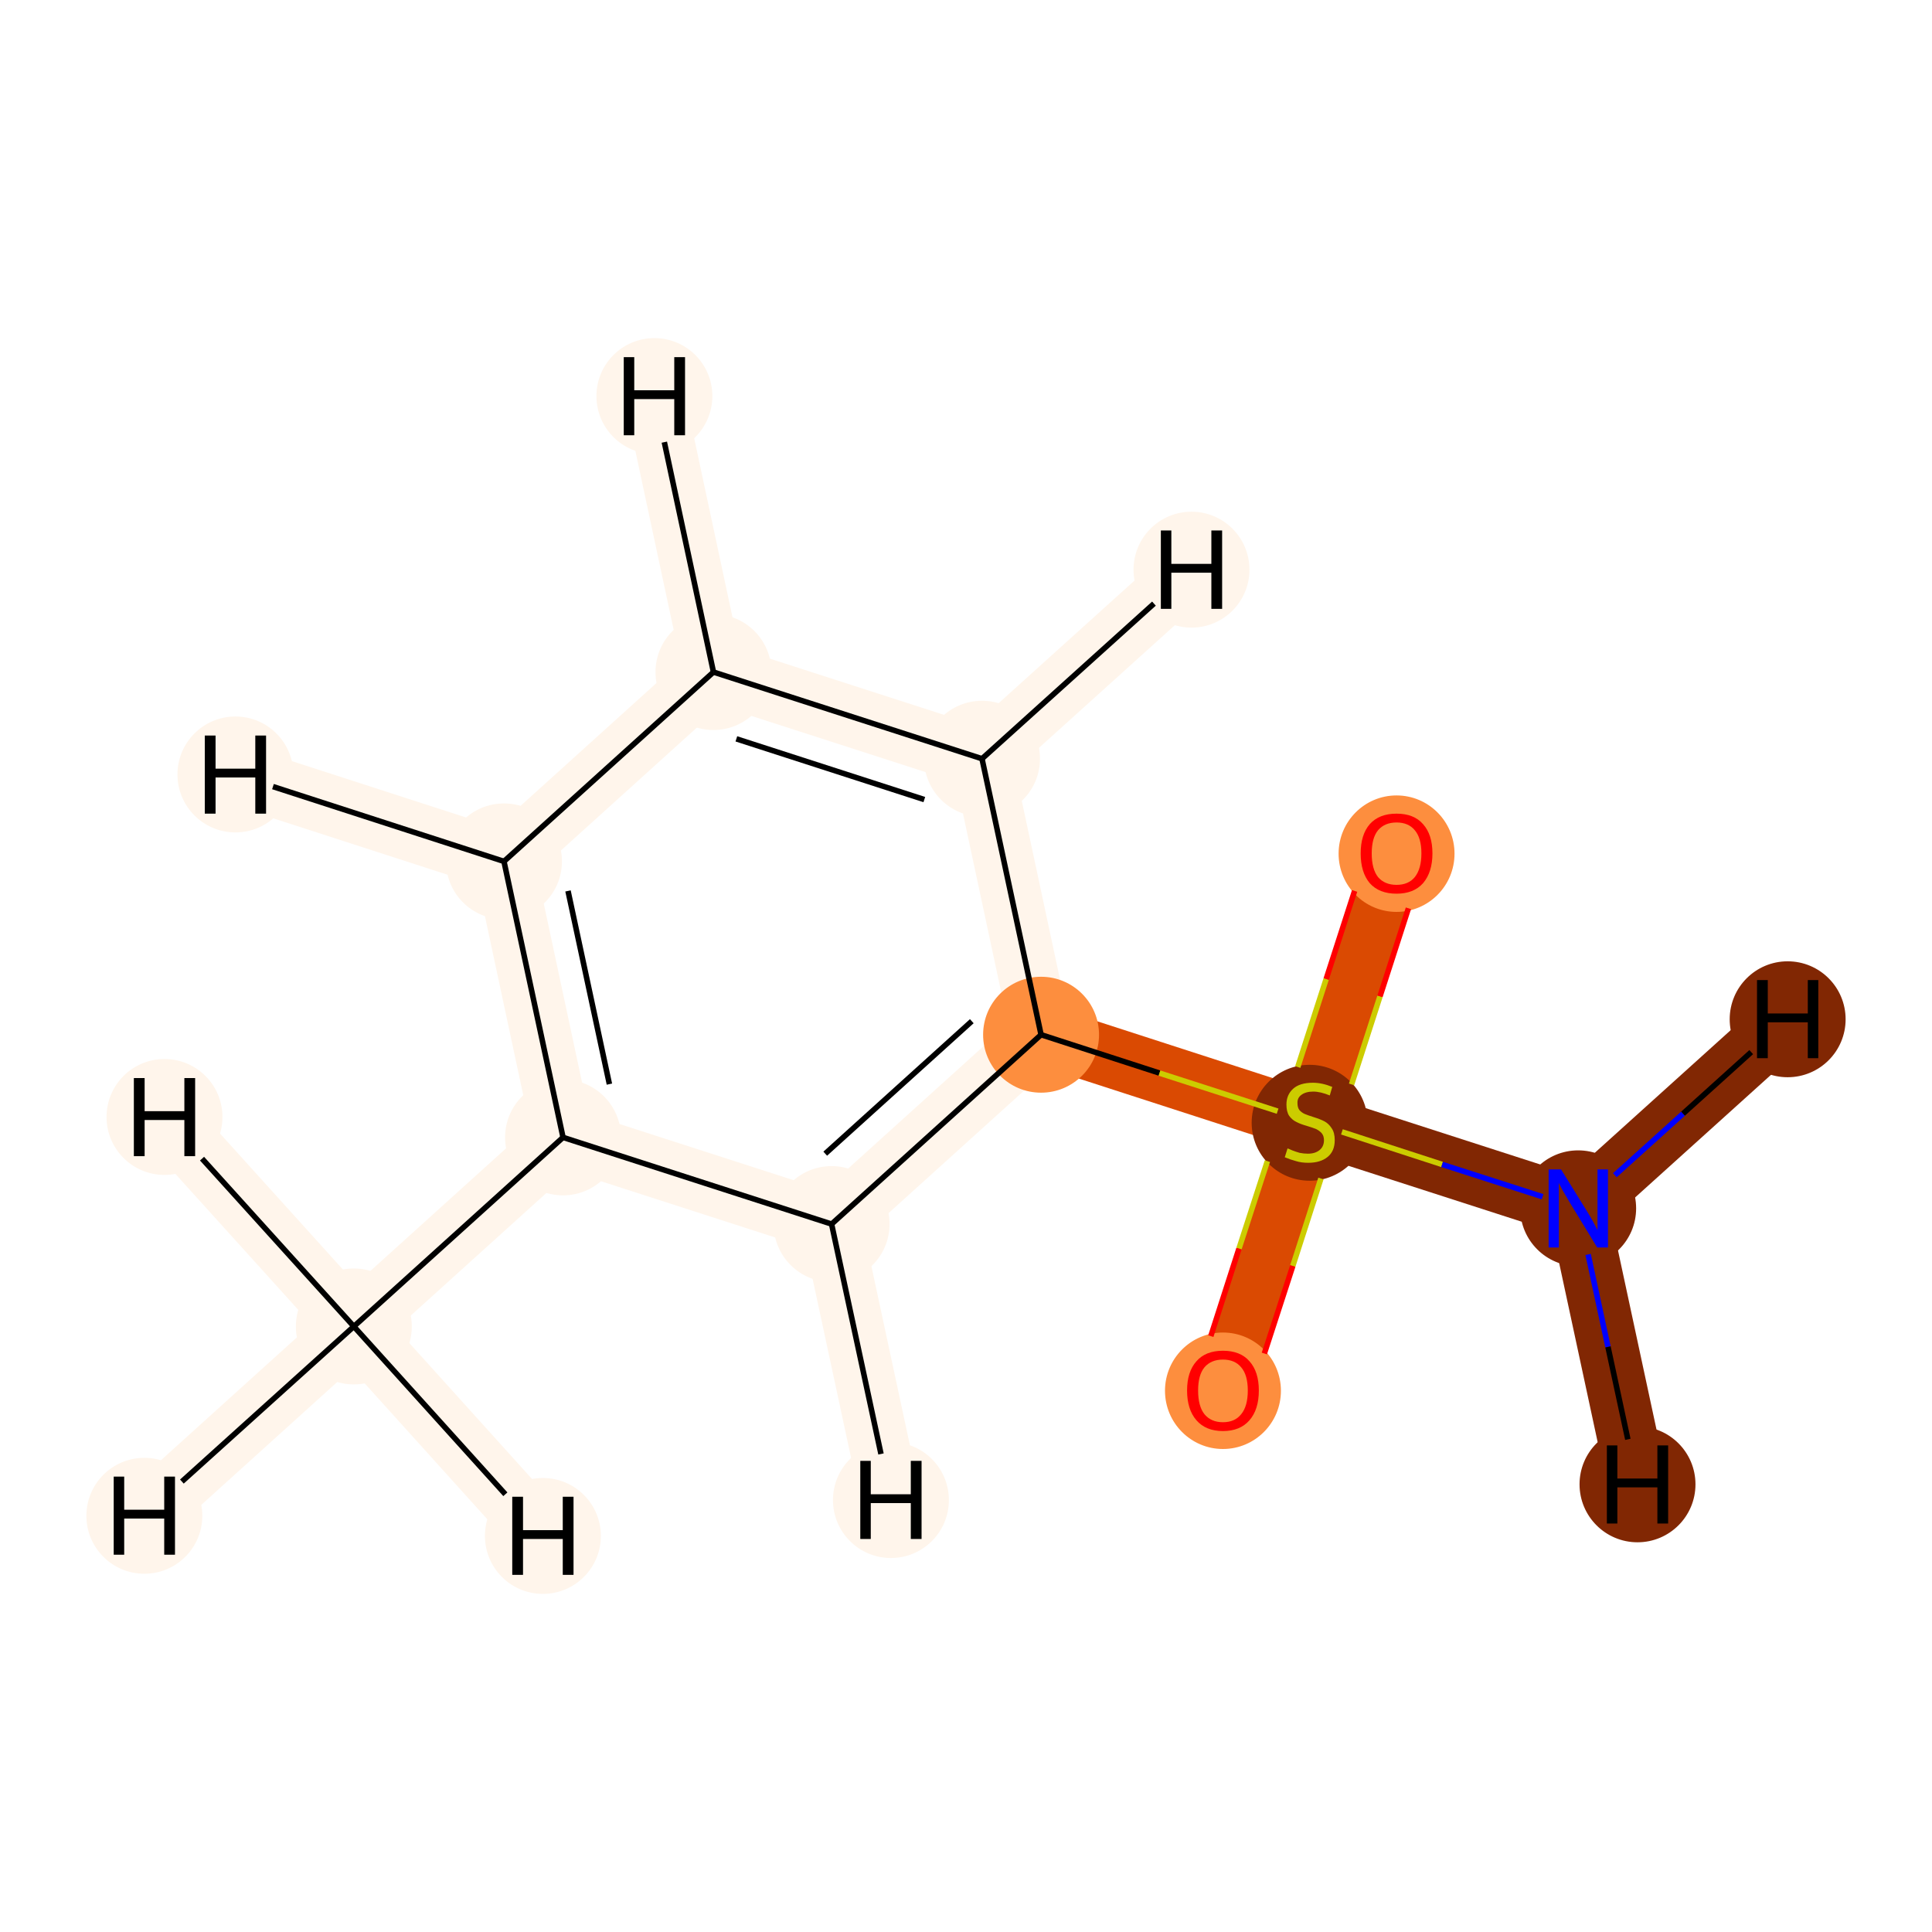 <?xml version='1.0' encoding='iso-8859-1'?>
<svg version='1.1' baseProfile='full'
              xmlns='http://www.w3.org/2000/svg'
                      xmlns:rdkit='http://www.rdkit.org/xml'
                      xmlns:xlink='http://www.w3.org/1999/xlink'
                  xml:space='preserve'
width='700px' height='700px' viewBox='0 0 700 700'>
<!-- END OF HEADER -->
<rect style='opacity:1.0;fill:#FFFFFF;stroke:none' width='700.0' height='700.0' x='0.0' y='0.0'> </rect>
<path d='M 128.2,480.6 L 204.0,412.1' style='fill:none;fill-rule:evenodd;stroke:#FFF5EB;stroke-width:21.8px;stroke-linecap:butt;stroke-linejoin:miter;stroke-opacity:1' />
<path d='M 128.2,480.6 L 52.3,549.2' style='fill:none;fill-rule:evenodd;stroke:#FFF5EB;stroke-width:21.8px;stroke-linecap:butt;stroke-linejoin:miter;stroke-opacity:1' />
<path d='M 128.2,480.6 L 59.6,404.7' style='fill:none;fill-rule:evenodd;stroke:#FFF5EB;stroke-width:21.8px;stroke-linecap:butt;stroke-linejoin:miter;stroke-opacity:1' />
<path d='M 128.2,480.6 L 196.7,556.5' style='fill:none;fill-rule:evenodd;stroke:#FFF5EB;stroke-width:21.8px;stroke-linecap:butt;stroke-linejoin:miter;stroke-opacity:1' />
<path d='M 204.0,412.1 L 182.6,312.1' style='fill:none;fill-rule:evenodd;stroke:#FFF5EB;stroke-width:21.8px;stroke-linecap:butt;stroke-linejoin:miter;stroke-opacity:1' />
<path d='M 204.0,412.1 L 301.3,443.5' style='fill:none;fill-rule:evenodd;stroke:#FFF5EB;stroke-width:21.8px;stroke-linecap:butt;stroke-linejoin:miter;stroke-opacity:1' />
<path d='M 182.6,312.1 L 258.5,243.5' style='fill:none;fill-rule:evenodd;stroke:#FFF5EB;stroke-width:21.8px;stroke-linecap:butt;stroke-linejoin:miter;stroke-opacity:1' />
<path d='M 182.6,312.1 L 85.3,280.6' style='fill:none;fill-rule:evenodd;stroke:#FFF5EB;stroke-width:21.8px;stroke-linecap:butt;stroke-linejoin:miter;stroke-opacity:1' />
<path d='M 258.5,243.5 L 355.8,274.9' style='fill:none;fill-rule:evenodd;stroke:#FFF5EB;stroke-width:21.8px;stroke-linecap:butt;stroke-linejoin:miter;stroke-opacity:1' />
<path d='M 258.5,243.5 L 237.1,143.5' style='fill:none;fill-rule:evenodd;stroke:#FFF5EB;stroke-width:21.8px;stroke-linecap:butt;stroke-linejoin:miter;stroke-opacity:1' />
<path d='M 355.8,274.9 L 377.2,374.9' style='fill:none;fill-rule:evenodd;stroke:#FFF5EB;stroke-width:21.8px;stroke-linecap:butt;stroke-linejoin:miter;stroke-opacity:1' />
<path d='M 355.8,274.9 L 431.7,206.4' style='fill:none;fill-rule:evenodd;stroke:#FFF5EB;stroke-width:21.8px;stroke-linecap:butt;stroke-linejoin:miter;stroke-opacity:1' />
<path d='M 377.2,374.9 L 301.3,443.5' style='fill:none;fill-rule:evenodd;stroke:#FFF5EB;stroke-width:21.8px;stroke-linecap:butt;stroke-linejoin:miter;stroke-opacity:1' />
<path d='M 377.2,374.9 L 474.5,406.4' style='fill:none;fill-rule:evenodd;stroke:#DA4A02;stroke-width:21.8px;stroke-linecap:butt;stroke-linejoin:miter;stroke-opacity:1' />
<path d='M 301.3,443.5 L 322.8,543.5' style='fill:none;fill-rule:evenodd;stroke:#FFF5EB;stroke-width:21.8px;stroke-linecap:butt;stroke-linejoin:miter;stroke-opacity:1' />
<path d='M 474.5,406.4 L 443.1,503.7' style='fill:none;fill-rule:evenodd;stroke:#DA4A02;stroke-width:21.8px;stroke-linecap:butt;stroke-linejoin:miter;stroke-opacity:1' />
<path d='M 474.5,406.4 L 506.0,309.1' style='fill:none;fill-rule:evenodd;stroke:#DA4A02;stroke-width:21.8px;stroke-linecap:butt;stroke-linejoin:miter;stroke-opacity:1' />
<path d='M 474.5,406.4 L 571.8,437.8' style='fill:none;fill-rule:evenodd;stroke:#812703;stroke-width:21.8px;stroke-linecap:butt;stroke-linejoin:miter;stroke-opacity:1' />
<path d='M 571.8,437.8 L 647.7,369.3' style='fill:none;fill-rule:evenodd;stroke:#812703;stroke-width:21.8px;stroke-linecap:butt;stroke-linejoin:miter;stroke-opacity:1' />
<path d='M 571.8,437.8 L 593.3,537.8' style='fill:none;fill-rule:evenodd;stroke:#812703;stroke-width:21.8px;stroke-linecap:butt;stroke-linejoin:miter;stroke-opacity:1' />
<ellipse cx='128.2' cy='480.6' rx='20.5' ry='20.5'  style='fill:#FFF5EB;fill-rule:evenodd;stroke:#FFF5EB;stroke-width:1.0px;stroke-linecap:butt;stroke-linejoin:miter;stroke-opacity:1' />
<ellipse cx='204.0' cy='412.1' rx='20.5' ry='20.5'  style='fill:#FFF5EB;fill-rule:evenodd;stroke:#FFF5EB;stroke-width:1.0px;stroke-linecap:butt;stroke-linejoin:miter;stroke-opacity:1' />
<ellipse cx='182.6' cy='312.1' rx='20.5' ry='20.5'  style='fill:#FFF5EB;fill-rule:evenodd;stroke:#FFF5EB;stroke-width:1.0px;stroke-linecap:butt;stroke-linejoin:miter;stroke-opacity:1' />
<ellipse cx='258.5' cy='243.5' rx='20.5' ry='20.5'  style='fill:#FFF5EB;fill-rule:evenodd;stroke:#FFF5EB;stroke-width:1.0px;stroke-linecap:butt;stroke-linejoin:miter;stroke-opacity:1' />
<ellipse cx='355.8' cy='274.9' rx='20.5' ry='20.5'  style='fill:#FFF5EB;fill-rule:evenodd;stroke:#FFF5EB;stroke-width:1.0px;stroke-linecap:butt;stroke-linejoin:miter;stroke-opacity:1' />
<ellipse cx='377.2' cy='374.9' rx='20.5' ry='20.5'  style='fill:#FD8E3E;fill-rule:evenodd;stroke:#FD8E3E;stroke-width:1.0px;stroke-linecap:butt;stroke-linejoin:miter;stroke-opacity:1' />
<ellipse cx='301.3' cy='443.5' rx='20.5' ry='20.5'  style='fill:#FFF5EB;fill-rule:evenodd;stroke:#FFF5EB;stroke-width:1.0px;stroke-linecap:butt;stroke-linejoin:miter;stroke-opacity:1' />
<ellipse cx='474.5' cy='406.8' rx='20.5' ry='20.5'  style='fill:#812703;fill-rule:evenodd;stroke:#812703;stroke-width:1.0px;stroke-linecap:butt;stroke-linejoin:miter;stroke-opacity:1' />
<ellipse cx='443.1' cy='503.9' rx='20.5' ry='20.6'  style='fill:#FD8E3E;fill-rule:evenodd;stroke:#FD8E3E;stroke-width:1.0px;stroke-linecap:butt;stroke-linejoin:miter;stroke-opacity:1' />
<ellipse cx='506.0' cy='309.3' rx='20.5' ry='20.6'  style='fill:#FD8E3E;fill-rule:evenodd;stroke:#FD8E3E;stroke-width:1.0px;stroke-linecap:butt;stroke-linejoin:miter;stroke-opacity:1' />
<ellipse cx='571.8' cy='437.8' rx='20.5' ry='20.5'  style='fill:#812703;fill-rule:evenodd;stroke:#812703;stroke-width:1.0px;stroke-linecap:butt;stroke-linejoin:miter;stroke-opacity:1' />
<ellipse cx='52.3' cy='549.2' rx='20.5' ry='20.5'  style='fill:#FFF5EB;fill-rule:evenodd;stroke:#FFF5EB;stroke-width:1.0px;stroke-linecap:butt;stroke-linejoin:miter;stroke-opacity:1' />
<ellipse cx='59.6' cy='404.7' rx='20.5' ry='20.5'  style='fill:#FFF5EB;fill-rule:evenodd;stroke:#FFF5EB;stroke-width:1.0px;stroke-linecap:butt;stroke-linejoin:miter;stroke-opacity:1' />
<ellipse cx='196.7' cy='556.5' rx='20.5' ry='20.5'  style='fill:#FFF5EB;fill-rule:evenodd;stroke:#FFF5EB;stroke-width:1.0px;stroke-linecap:butt;stroke-linejoin:miter;stroke-opacity:1' />
<ellipse cx='85.3' cy='280.6' rx='20.5' ry='20.5'  style='fill:#FFF5EB;fill-rule:evenodd;stroke:#FFF5EB;stroke-width:1.0px;stroke-linecap:butt;stroke-linejoin:miter;stroke-opacity:1' />
<ellipse cx='237.1' cy='143.5' rx='20.5' ry='20.5'  style='fill:#FFF5EB;fill-rule:evenodd;stroke:#FFF5EB;stroke-width:1.0px;stroke-linecap:butt;stroke-linejoin:miter;stroke-opacity:1' />
<ellipse cx='431.7' cy='206.4' rx='20.5' ry='20.5'  style='fill:#FFF5EB;fill-rule:evenodd;stroke:#FFF5EB;stroke-width:1.0px;stroke-linecap:butt;stroke-linejoin:miter;stroke-opacity:1' />
<ellipse cx='322.8' cy='543.5' rx='20.5' ry='20.5'  style='fill:#FFF5EB;fill-rule:evenodd;stroke:#FFF5EB;stroke-width:1.0px;stroke-linecap:butt;stroke-linejoin:miter;stroke-opacity:1' />
<ellipse cx='647.7' cy='369.3' rx='20.5' ry='20.5'  style='fill:#812703;fill-rule:evenodd;stroke:#812703;stroke-width:1.0px;stroke-linecap:butt;stroke-linejoin:miter;stroke-opacity:1' />
<ellipse cx='593.3' cy='537.8' rx='20.5' ry='20.5'  style='fill:#812703;fill-rule:evenodd;stroke:#812703;stroke-width:1.0px;stroke-linecap:butt;stroke-linejoin:miter;stroke-opacity:1' />
<path class='bond-0 atom-0 atom-1' d='M 128.2,480.6 L 204.0,412.1' style='fill:none;fill-rule:evenodd;stroke:#000000;stroke-width:2.0px;stroke-linecap:butt;stroke-linejoin:miter;stroke-opacity:1' />
<path class='bond-11 atom-0 atom-11' d='M 128.2,480.6 L 65.9,536.8' style='fill:none;fill-rule:evenodd;stroke:#000000;stroke-width:2.0px;stroke-linecap:butt;stroke-linejoin:miter;stroke-opacity:1' />
<path class='bond-12 atom-0 atom-12' d='M 128.2,480.6 L 73.2,419.8' style='fill:none;fill-rule:evenodd;stroke:#000000;stroke-width:2.0px;stroke-linecap:butt;stroke-linejoin:miter;stroke-opacity:1' />
<path class='bond-13 atom-0 atom-13' d='M 128.2,480.6 L 183.1,541.4' style='fill:none;fill-rule:evenodd;stroke:#000000;stroke-width:2.0px;stroke-linecap:butt;stroke-linejoin:miter;stroke-opacity:1' />
<path class='bond-1 atom-1 atom-2' d='M 204.0,412.1 L 182.6,312.1' style='fill:none;fill-rule:evenodd;stroke:#000000;stroke-width:2.0px;stroke-linecap:butt;stroke-linejoin:miter;stroke-opacity:1' />
<path class='bond-1 atom-1 atom-2' d='M 220.8,392.8 L 205.8,322.8' style='fill:none;fill-rule:evenodd;stroke:#000000;stroke-width:2.0px;stroke-linecap:butt;stroke-linejoin:miter;stroke-opacity:1' />
<path class='bond-10 atom-6 atom-1' d='M 301.3,443.5 L 204.0,412.1' style='fill:none;fill-rule:evenodd;stroke:#000000;stroke-width:2.0px;stroke-linecap:butt;stroke-linejoin:miter;stroke-opacity:1' />
<path class='bond-2 atom-2 atom-3' d='M 182.6,312.1 L 258.5,243.5' style='fill:none;fill-rule:evenodd;stroke:#000000;stroke-width:2.0px;stroke-linecap:butt;stroke-linejoin:miter;stroke-opacity:1' />
<path class='bond-14 atom-2 atom-14' d='M 182.6,312.1 L 98.9,285.0' style='fill:none;fill-rule:evenodd;stroke:#000000;stroke-width:2.0px;stroke-linecap:butt;stroke-linejoin:miter;stroke-opacity:1' />
<path class='bond-3 atom-3 atom-4' d='M 258.5,243.5 L 355.8,274.9' style='fill:none;fill-rule:evenodd;stroke:#000000;stroke-width:2.0px;stroke-linecap:butt;stroke-linejoin:miter;stroke-opacity:1' />
<path class='bond-3 atom-3 atom-4' d='M 266.8,267.7 L 334.9,289.7' style='fill:none;fill-rule:evenodd;stroke:#000000;stroke-width:2.0px;stroke-linecap:butt;stroke-linejoin:miter;stroke-opacity:1' />
<path class='bond-15 atom-3 atom-15' d='M 258.5,243.5 L 240.7,160.2' style='fill:none;fill-rule:evenodd;stroke:#000000;stroke-width:2.0px;stroke-linecap:butt;stroke-linejoin:miter;stroke-opacity:1' />
<path class='bond-4 atom-4 atom-5' d='M 355.8,274.9 L 377.2,374.9' style='fill:none;fill-rule:evenodd;stroke:#000000;stroke-width:2.0px;stroke-linecap:butt;stroke-linejoin:miter;stroke-opacity:1' />
<path class='bond-16 atom-4 atom-16' d='M 355.8,274.9 L 418.1,218.7' style='fill:none;fill-rule:evenodd;stroke:#000000;stroke-width:2.0px;stroke-linecap:butt;stroke-linejoin:miter;stroke-opacity:1' />
<path class='bond-5 atom-5 atom-6' d='M 377.2,374.9 L 301.3,443.5' style='fill:none;fill-rule:evenodd;stroke:#000000;stroke-width:2.0px;stroke-linecap:butt;stroke-linejoin:miter;stroke-opacity:1' />
<path class='bond-5 atom-5 atom-6' d='M 352.1,370.0 L 299.0,418.0' style='fill:none;fill-rule:evenodd;stroke:#000000;stroke-width:2.0px;stroke-linecap:butt;stroke-linejoin:miter;stroke-opacity:1' />
<path class='bond-6 atom-5 atom-7' d='M 377.2,374.9 L 420.1,388.8' style='fill:none;fill-rule:evenodd;stroke:#000000;stroke-width:2.0px;stroke-linecap:butt;stroke-linejoin:miter;stroke-opacity:1' />
<path class='bond-6 atom-5 atom-7' d='M 420.1,388.8 L 462.9,402.6' style='fill:none;fill-rule:evenodd;stroke:#CCCC00;stroke-width:2.0px;stroke-linecap:butt;stroke-linejoin:miter;stroke-opacity:1' />
<path class='bond-17 atom-6 atom-17' d='M 301.3,443.5 L 319.2,526.8' style='fill:none;fill-rule:evenodd;stroke:#000000;stroke-width:2.0px;stroke-linecap:butt;stroke-linejoin:miter;stroke-opacity:1' />
<path class='bond-7 atom-7 atom-8' d='M 459.2,420.7 L 448.9,452.4' style='fill:none;fill-rule:evenodd;stroke:#CCCC00;stroke-width:2.0px;stroke-linecap:butt;stroke-linejoin:miter;stroke-opacity:1' />
<path class='bond-7 atom-7 atom-8' d='M 448.9,452.4 L 438.7,484.1' style='fill:none;fill-rule:evenodd;stroke:#FF0000;stroke-width:2.0px;stroke-linecap:butt;stroke-linejoin:miter;stroke-opacity:1' />
<path class='bond-7 atom-7 atom-8' d='M 478.6,427.0 L 468.4,458.7' style='fill:none;fill-rule:evenodd;stroke:#CCCC00;stroke-width:2.0px;stroke-linecap:butt;stroke-linejoin:miter;stroke-opacity:1' />
<path class='bond-7 atom-7 atom-8' d='M 468.4,458.7 L 458.1,490.4' style='fill:none;fill-rule:evenodd;stroke:#FF0000;stroke-width:2.0px;stroke-linecap:butt;stroke-linejoin:miter;stroke-opacity:1' />
<path class='bond-8 atom-7 atom-9' d='M 489.7,392.9 L 500.0,361.0' style='fill:none;fill-rule:evenodd;stroke:#CCCC00;stroke-width:2.0px;stroke-linecap:butt;stroke-linejoin:miter;stroke-opacity:1' />
<path class='bond-8 atom-7 atom-9' d='M 500.0,361.0 L 510.3,329.1' style='fill:none;fill-rule:evenodd;stroke:#FF0000;stroke-width:2.0px;stroke-linecap:butt;stroke-linejoin:miter;stroke-opacity:1' />
<path class='bond-8 atom-7 atom-9' d='M 470.2,386.6 L 480.5,354.7' style='fill:none;fill-rule:evenodd;stroke:#CCCC00;stroke-width:2.0px;stroke-linecap:butt;stroke-linejoin:miter;stroke-opacity:1' />
<path class='bond-8 atom-7 atom-9' d='M 480.5,354.7 L 490.8,322.8' style='fill:none;fill-rule:evenodd;stroke:#FF0000;stroke-width:2.0px;stroke-linecap:butt;stroke-linejoin:miter;stroke-opacity:1' />
<path class='bond-9 atom-7 atom-10' d='M 486.2,410.1 L 522.5,421.9' style='fill:none;fill-rule:evenodd;stroke:#CCCC00;stroke-width:2.0px;stroke-linecap:butt;stroke-linejoin:miter;stroke-opacity:1' />
<path class='bond-9 atom-7 atom-10' d='M 522.5,421.9 L 558.9,433.6' style='fill:none;fill-rule:evenodd;stroke:#0000FF;stroke-width:2.0px;stroke-linecap:butt;stroke-linejoin:miter;stroke-opacity:1' />
<path class='bond-18 atom-10 atom-18' d='M 585.1,425.8 L 609.8,403.5' style='fill:none;fill-rule:evenodd;stroke:#0000FF;stroke-width:2.0px;stroke-linecap:butt;stroke-linejoin:miter;stroke-opacity:1' />
<path class='bond-18 atom-10 atom-18' d='M 609.8,403.5 L 634.5,381.2' style='fill:none;fill-rule:evenodd;stroke:#000000;stroke-width:2.0px;stroke-linecap:butt;stroke-linejoin:miter;stroke-opacity:1' />
<path class='bond-19 atom-10 atom-19' d='M 575.4,454.5 L 582.6,488.0' style='fill:none;fill-rule:evenodd;stroke:#0000FF;stroke-width:2.0px;stroke-linecap:butt;stroke-linejoin:miter;stroke-opacity:1' />
<path class='bond-19 atom-10 atom-19' d='M 582.6,488.0 L 589.8,521.5' style='fill:none;fill-rule:evenodd;stroke:#000000;stroke-width:2.0px;stroke-linecap:butt;stroke-linejoin:miter;stroke-opacity:1' />
<path  class='atom-7' d='M 466.5 416.1
Q 466.9 416.2, 468.2 416.8
Q 469.5 417.3, 470.9 417.7
Q 472.4 418.0, 473.9 418.0
Q 476.5 418.0, 478.1 416.7
Q 479.7 415.4, 479.7 413.1
Q 479.7 411.6, 478.9 410.6
Q 478.1 409.7, 476.9 409.1
Q 475.7 408.6, 473.7 408.0
Q 471.2 407.3, 469.7 406.5
Q 468.2 405.8, 467.1 404.3
Q 466.1 402.8, 466.1 400.2
Q 466.1 396.7, 468.5 394.5
Q 470.9 392.3, 475.7 392.3
Q 479.0 392.3, 482.7 393.8
L 481.8 396.9
Q 478.4 395.5, 475.8 395.5
Q 473.1 395.5, 471.5 396.7
Q 470.0 397.8, 470.1 399.7
Q 470.1 401.3, 470.8 402.2
Q 471.6 403.1, 472.7 403.6
Q 473.9 404.1, 475.8 404.7
Q 478.4 405.5, 479.9 406.3
Q 481.4 407.1, 482.5 408.8
Q 483.6 410.4, 483.6 413.1
Q 483.6 417.1, 481.0 419.2
Q 478.4 421.3, 474.0 421.3
Q 471.5 421.3, 469.6 420.7
Q 467.7 420.2, 465.5 419.3
L 466.5 416.1
' fill='#CCCC00'/>
<path  class='atom-8' d='M 430.1 503.8
Q 430.1 497.0, 433.5 493.2
Q 436.8 489.4, 443.1 489.4
Q 449.4 489.4, 452.7 493.2
Q 456.1 497.0, 456.1 503.8
Q 456.1 510.7, 452.7 514.6
Q 449.3 518.5, 443.1 518.5
Q 436.9 518.5, 433.5 514.6
Q 430.1 510.7, 430.1 503.8
M 443.1 515.3
Q 447.4 515.3, 449.7 512.4
Q 452.1 509.5, 452.1 503.8
Q 452.1 498.2, 449.7 495.4
Q 447.4 492.6, 443.1 492.6
Q 438.8 492.6, 436.4 495.4
Q 434.1 498.2, 434.1 503.8
Q 434.1 509.5, 436.4 512.4
Q 438.8 515.3, 443.1 515.3
' fill='#FF0000'/>
<path  class='atom-9' d='M 493.0 309.2
Q 493.0 302.4, 496.3 298.6
Q 499.7 294.8, 506.0 294.8
Q 512.3 294.8, 515.6 298.6
Q 519.0 302.4, 519.0 309.2
Q 519.0 316.0, 515.6 320.0
Q 512.2 323.8, 506.0 323.8
Q 499.7 323.8, 496.3 320.0
Q 493.0 316.1, 493.0 309.2
M 506.0 320.6
Q 510.3 320.6, 512.6 317.8
Q 515.0 314.8, 515.0 309.2
Q 515.0 303.6, 512.6 300.8
Q 510.3 298.0, 506.0 298.0
Q 501.7 298.0, 499.3 300.8
Q 497.0 303.6, 497.0 309.2
Q 497.0 314.9, 499.3 317.8
Q 501.7 320.6, 506.0 320.6
' fill='#FF0000'/>
<path  class='atom-10' d='M 565.6 423.7
L 574.9 438.7
Q 575.8 440.1, 577.3 442.8
Q 578.7 445.5, 578.8 445.7
L 578.8 423.7
L 582.6 423.7
L 582.6 452.0
L 578.7 452.0
L 568.7 435.6
Q 567.6 433.7, 566.3 431.5
Q 565.1 429.3, 564.8 428.6
L 564.8 452.0
L 561.1 452.0
L 561.1 423.7
L 565.6 423.7
' fill='#0000FF'/>
<path  class='atom-11' d='M 41.2 535.0
L 45.0 535.0
L 45.0 547.0
L 59.5 547.0
L 59.5 535.0
L 63.4 535.0
L 63.4 563.3
L 59.5 563.3
L 59.5 550.2
L 45.0 550.2
L 45.0 563.3
L 41.2 563.3
L 41.2 535.0
' fill='#000000'/>
<path  class='atom-12' d='M 48.5 390.6
L 52.4 390.6
L 52.4 402.6
L 66.8 402.6
L 66.8 390.6
L 70.7 390.6
L 70.7 418.9
L 66.8 418.9
L 66.8 405.8
L 52.4 405.8
L 52.4 418.9
L 48.5 418.9
L 48.5 390.6
' fill='#000000'/>
<path  class='atom-13' d='M 185.6 542.3
L 189.5 542.3
L 189.5 554.4
L 203.9 554.4
L 203.9 542.3
L 207.8 542.3
L 207.8 570.6
L 203.9 570.6
L 203.9 557.6
L 189.5 557.6
L 189.5 570.6
L 185.6 570.6
L 185.6 542.3
' fill='#000000'/>
<path  class='atom-14' d='M 74.2 266.5
L 78.1 266.5
L 78.1 278.5
L 92.5 278.5
L 92.5 266.5
L 96.4 266.5
L 96.4 294.8
L 92.5 294.8
L 92.5 281.7
L 78.1 281.7
L 78.1 294.8
L 74.2 294.8
L 74.2 266.5
' fill='#000000'/>
<path  class='atom-15' d='M 226.0 129.4
L 229.8 129.4
L 229.8 141.4
L 244.3 141.4
L 244.3 129.4
L 248.2 129.4
L 248.2 157.7
L 244.3 157.7
L 244.3 144.6
L 229.8 144.6
L 229.8 157.7
L 226.0 157.7
L 226.0 129.4
' fill='#000000'/>
<path  class='atom-16' d='M 420.6 192.2
L 424.4 192.2
L 424.4 204.3
L 438.9 204.3
L 438.9 192.2
L 442.8 192.2
L 442.8 220.6
L 438.9 220.6
L 438.9 207.5
L 424.4 207.5
L 424.4 220.6
L 420.6 220.6
L 420.6 192.2
' fill='#000000'/>
<path  class='atom-17' d='M 311.7 529.3
L 315.5 529.3
L 315.5 541.4
L 330.0 541.4
L 330.0 529.3
L 333.9 529.3
L 333.9 557.6
L 330.0 557.6
L 330.0 544.6
L 315.5 544.6
L 315.5 557.6
L 311.7 557.6
L 311.7 529.3
' fill='#000000'/>
<path  class='atom-18' d='M 636.6 355.1
L 640.5 355.1
L 640.5 367.2
L 655.0 367.2
L 655.0 355.1
L 658.8 355.1
L 658.8 383.4
L 655.0 383.4
L 655.0 370.4
L 640.5 370.4
L 640.5 383.4
L 636.6 383.4
L 636.6 355.1
' fill='#000000'/>
<path  class='atom-19' d='M 582.2 523.7
L 586.0 523.7
L 586.0 535.7
L 600.5 535.7
L 600.5 523.7
L 604.4 523.7
L 604.4 552.0
L 600.5 552.0
L 600.5 538.9
L 586.0 538.9
L 586.0 552.0
L 582.2 552.0
L 582.2 523.7
' fill='#000000'/>
</svg>
